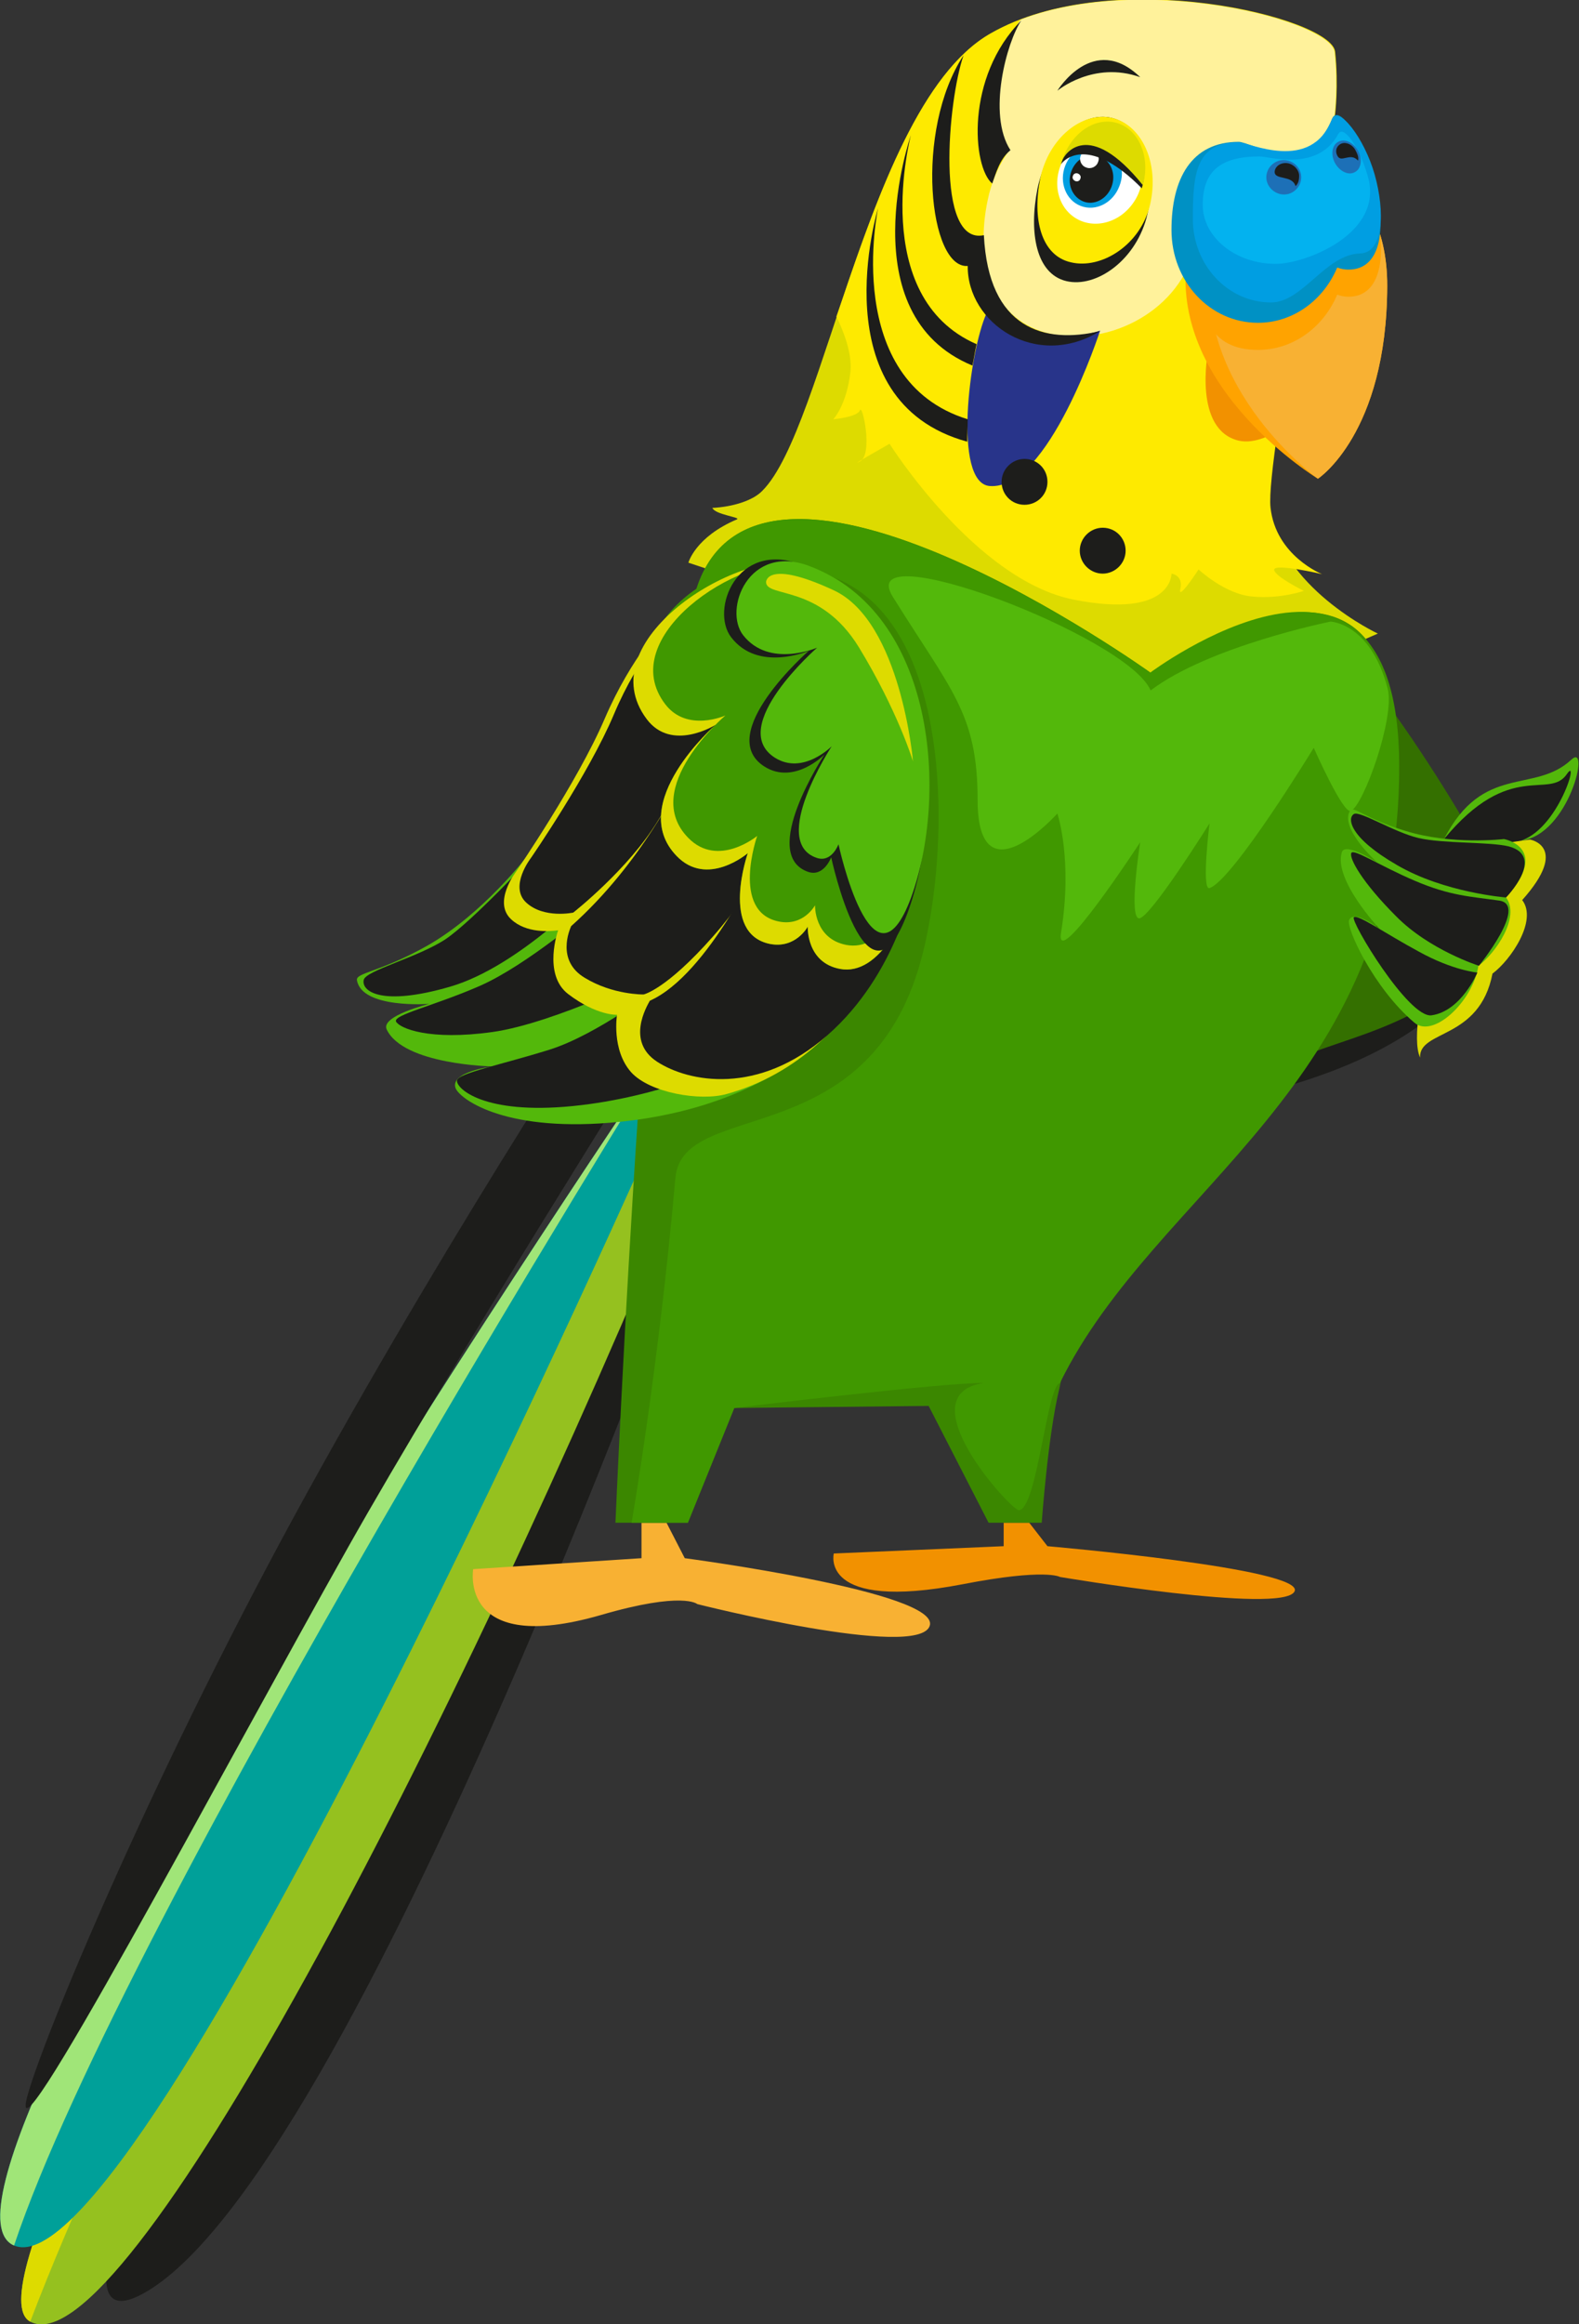 <?xml version="1.0" encoding="utf-8"?>
<!-- Generator: Adobe Illustrator 24.0.0, SVG Export Plug-In . SVG Version: 6.00 Build 0)  -->
<svg version="1.1" id="Kiwi" xmlns="http://www.w3.org/2000/svg" xmlns:xlink="http://www.w3.org/1999/xlink" x="0px" y="0px"
	 viewBox="0 0 303 445.7" style="enable-background:new 0 0 303 445.7;" xml:space="preserve">
<rect x="0" y="0" width="303" height="445.7" fill="#333333" stroke="none"/>
<style type="text/css">
	.st0{fill:#DDDB00;}
	.st1{fill:#FEEA00;}
	.st2{fill:#FFF29B;}
	.st3{fill:#28348A;}
	.st4{fill:#1D1D1B;}
	.st5{fill:#F29100;}
	.st6{fill:#FFA300;}
	.st7{fill:#F8B133;}
	.st8{fill:#0091C4;}
	.st9{fill:#009EE2;}
	.st10{fill:#03B2EF;}
	.st11{fill:#1D70B7;}
	.st12{fill:#FFFFFF;}
	.st13{fill:#1D1E1B;}
	.st14{fill:#347000;}
	.st15{fill:#95C11F;}
	.st16{fill:#00A099;}
	.st17{fill:#A0E578;}
	.st18{fill:#3B8700;}
	.st19{fill:#409800;}
	.st20{fill:#53B80B;}
</style>
<g id="head">
	<path id="_x30_4_3_" class="st0" d="M243.6,97.4c1.9,15.3,20.8,24.1,20.8,24.1l-39.9,17.3l-92.4-30.9c0,0,1.3-4.9,9.3-8.3
		c0.9-0.4-4.2-0.9-4.7-2.2c3.9-0.2,7.8-1.4,9.6-3.3c12-12,20.4-74.2,43.7-87.6s65.4-3,66.1,3.5c0.7,6.5,0,12,0,12
		S241.7,82.1,243.6,97.4z"/>
	<path id="_x30_3_4_" class="st1" d="M253.7,110.1c0,0-9.4-2.2-9.2-0.8c0.2,1.3,5.7,4,5.7,4s-4.5,1.6-9.8,1.1
		c-5.3-0.4-10.4-5.2-10.4-5.2s-4.1,6.3-3.5,3.7s-1.7-2.9-1.7-2.9s0.2,8.7-18.7,5s-35.4-29.9-35.4-29.9s-8.3,4.7-5.7,3.4
		s0.5-11.2,0-9.8c-0.5,1.3-5.1,1.7-5.1,1.7s2.6-2.7,3.3-9.2c0.3-3.4-1.2-7.4-2.7-10.5l1.1-3.2c7-20.7,15.3-43.6,28.5-51.1
		c23.4-13.4,65.4-3,66.1,3.5c0.7,6.5,0,12,0,12s-13.4,66.1-12.4,75.4S253.7,110.1,253.7,110.1z"/>
	<path id="_x30_2_4_" class="st2" d="M196,3.7c23.9-9,59.4,0.3,60.1,6.3c0.7,6.5,0,12,0,12s-2.1,10.7-2.8,14
		C171.8,58,193.9,4.5,196,3.7z"/>
	<path id="_x30_1_4_" class="st2" d="M229.1,48.1c-3.4,12.3-17.5,18.7-28.4,15.7s-13.8-14.7-10.9-26.6c3.1-12.4,15-19.9,25.8-16.9
		C226.5,23.3,232.5,35.8,229.1,48.1z"/>
	<g id="cheek">
		<path id="_x30_3_3_" class="st3" d="M189.9,93.2c-7.1-0.6-3.9-25.8-0.6-33.1c9.2,7.8,21.8,3.3,21.8,3.3S201.2,94.1,189.9,93.2z"/>
		<path id="_x30_2_3_" class="st4" d="M201,92.4c0,2.5-2,4.4-4.4,4.4c-2.5,0-4.4-2-4.4-4.4s2-4.4,4.4-4.4C199,88,201,89.9,201,92.4z
			"/>
		<path id="_x30_1_3_" class="st4" d="M216,105.6c0,2.4-2,4.4-4.4,4.4c-2.4,0-4.4-2-4.4-4.4c0-2.4,2-4.4,4.4-4.4
			C214.1,101.2,216,103.2,216,105.6z"/>
	</g>
	<g id="tripes">
		<path id="_x30_4_2_" class="st4" d="M190.4,35.2c-3.8-3.2-5.2-20.4,5.6-31.3c-2.8,4.1-6.6,18-2.1,24.9
			C191.8,30.5,191.1,33.3,190.4,35.2z"/>
		<path id="_x30_3_2_" class="st4" d="M168.5,39.9c0,0-7.1,33,17.2,40.5c0,1.6-0.1,2.8-0.1,4.3C157.2,76.9,168.5,39.9,168.5,39.9z"
			/>
		<path id="_x30_2_2_" class="st4" d="M186.6,70.1c-23.8-9.8-11.8-44.2-11.8-44.2s-8.3,31,12.6,40.1C187,67.7,186.9,68.8,186.6,70.1
			z"/>
		<path id="_x30_1_2_" class="st4" d="M211.1,63.5C198.8,71,185.6,62,185.7,51c-7.4,0.6-10.3-25.9-0.8-40.4
			c-3,8.6-5.5,36.5,3.9,34.5C189.7,63.1,200.4,66,211.1,63.5z"/>
	</g>
	<g id="beak">
		<path id="_x31_1" class="st5" d="M252,77.2c0,0-8.1,8.7-14.3,7.3c-8.8-2.1-5.9-17-5.9-17L252,77.2z"/>
		<path id="_x31_0" class="st6" d="M250.2,28.9c-4.2-0.5,16.1,2.3,16,26c-0.1,28.3-13.3,36.9-13.3,36.9s-28.1-17-25.2-41.8
			L250.2,28.9z"/>
		<path id="_x30_9" class="st7" d="M250.2,28.9c-4.2-0.5,16.1,2.3,16,26c-0.1,28.3-13.3,36.9-13.3,36.9s-23.6-17-20.6-41.8
			L250.2,28.9z"/>
		<path id="_x30_8" class="st6" d="M263.8,40c2.2,7.9,1.5,15.4-3.4,16.7c-1.2,0.3-2.5,0.3-3.8-0.2c-2.6,6.2-8.4,10.6-15.2,10.6
			c-9.2,0-11.6-6.7-11.6-16.5L263.8,40z"/>
		<g id="nose">
			<path id="_x30_7" class="st8" d="M260.4,51.5c-1.2,0.3-2.5,0.3-3.8-0.2c-2.6,6.2-8.4,10.6-15.2,10.6c-9.2,0-16.6-7.9-16.6-17.8
				c0-9.8,3.8-16.9,12.9-16.9c2.3,0,13.3,7,17.9-4.4c1.3-3.1,5.9,4,8.1,11.9C265.9,42.7,265.3,50.2,260.4,51.5z"/>
			<path id="_x30_6_1_" class="st9" d="M261,48.6c-6.7,0.2-11,9.4-17.1,9.4c-8.3,0-15-7.2-15-16c0-8.8,0.6-14.7,8.8-14.7
				c2,0,13.8,5.9,17.9-4.4c1.2-2.8,6.2,3.5,8.2,10.6C265.8,40.6,265.5,48.5,261,48.6z"/>
			<path id="_x30_5_1_" class="st10" d="M244.8,50.6c-7.7,0-14-5.1-14-11.3c0-6.3,3.2-9.3,10.9-9.3c1.9,0,11.2,3,15.1-4.3
				c1.1-2,4.3,3.1,5.7,8.2C265.6,44.8,250.5,50.6,244.8,50.6z"/>
			<g id="nostrils">
				<g id="right">
					<path id="_x30_4_1_" class="st11" d="M260.6,28.9c0.9,1.6,0.6,3.5-0.6,4.1c-1.2,0.7-2.9-0.1-3.8-1.7c-0.9-1.6-0.6-3.5,0.6-4.1
						C258,26.5,259.7,27.3,260.6,28.9z"/>
					<path id="_x30_3_1_" class="st4" d="M260.1,28.8c0.6,1.1,0.6,1.6,0.5,2c-1.5-1.7-3.3,0.6-4-1c-0.5-1,0-2,0.9-2.3
						C258.4,27.2,259.6,27.8,260.1,28.8z"/>
				</g>
				<g id="left">
					<path id="_x30_2_1_" class="st11" d="M249.7,34c0,1.8-1.5,3.3-3.3,3.3S243,35.8,243,34c0-1.8,1.5-3.3,3.3-3.3
						S249.7,32.1,249.7,34z"/>
					<path id="_x30_1_1_" class="st4" d="M249.3,33.7c0,1.3-0.4,1.7-0.7,2c-0.6-2.2-4.1-1.1-4-2.8c0.1-1.1,1.3-1.8,2.5-1.6
						C248.3,31.5,249.3,32.6,249.3,33.7z"/>
				</g>
			</g>
		</g>
	</g>
	<g id="eye">
		<path id="_x30_6" class="st4" d="M220.2,41c-2,8.8-9.8,14.3-15.6,12.9s-7.2-9.3-5.5-17.8c1.9-8.9,8.4-14.9,14.2-13.5
			C219.2,24,222.3,32.2,220.2,41z"/>
		<path id="_x30_5" class="st1" d="M220.7,39.2c-1.8,7.8-9.4,12.5-15.2,11.1c-5.8-1.3-7.4-8.5-5.9-16c1.6-7.8,8-13,13.8-11.7
			C219.2,24,222.5,31.4,220.7,39.2z"/>
		<path id="protein" class="st12" d="M217.6,38.7c-2.7,4.1-7.8,5.4-11.4,3c-3.6-2.4-4.4-7.6-1.8-11.7s7.8-5.4,11.4-3
			S220.3,34.7,217.6,38.7z"/>
		<g id="pupil">
			<path id="_x30_4" class="st9" d="M214.8,35.7c-1.2,3.2-4.5,4.9-7.4,3.8c-2.9-1.1-4.2-4.6-3-7.7s4.5-4.9,7.4-3.8
				C214.7,29,216.1,32.5,214.8,35.7z"/>
			<path id="_x30_3" class="st4" d="M213.3,35.8c-0.9,2.4-3.4,3.7-5.5,2.8s-3.1-3.4-2.2-5.8c0.9-2.4,3.4-3.7,5.5-2.8
				S214.2,33.4,213.3,35.8z"/>
			<path id="highlight2" class="st12" d="M210.7,31.1c-0.3,0.9-1.4,1.4-2.3,1c-0.9-0.3-1.4-1.4-1-2.3c0.3-0.9,1.4-1.4,2.3-1
				C210.6,29.2,211.1,30.2,210.7,31.1z"/>
			<path id="highlight1" class="st12" d="M207.3,34.3c-0.1,0.4-0.6,0.6-1,0.4s-0.6-0.6-0.4-1c0.1-0.4,0.6-0.6,1-0.4
				C207.3,33.5,207.5,33.9,207.3,34.3z"/>
		</g>
		<g id="eyelid">
			<path id="_x30_2" class="st4" d="M219.1,36.1c-9.9-10-14.7-5.8-15.5-4.6c1.6-5.3,6.3-8.6,10.6-7.3
				C218.5,25.4,220.7,30.8,219.1,36.1z"/>
			<path id="_x30_1" class="st0" d="M219.3,35.5c-10.4-12.9-15.1-6-15.5-4.6c1.6-5.3,6.3-8.6,10.6-7.3
				C218.6,24.9,220.8,30.2,219.3,35.5z"/>
		</g>
	</g>
	<path id="yebrow" class="st13" d="M202.9,17.4c0,0,6.9-11.3,15.9-2.6C209.8,11.6,202.9,17.4,202.9,17.4z"/>
</g>
<g id="wing-left2">
	<path id="_x31_5" class="st4" d="M287.4,170.2c0,22.3-23.5,32.5-35.7,36.6c-45.2,15.3-23.3-18.1-23.3-40.4s10.4-40.4,23.3-40.4
		C262.7,125.9,287.4,166.9,287.4,170.2z"/>
	<path id="_x31_4" class="st14" d="M287.4,170.2c0,22.3-24.2,27.3-35.2,31.5c-40.6,15.3-20.9-18.1-20.9-40.4s9.4-40.4,20.9-40.4
		C259.6,120.8,287.4,166.4,287.4,170.2z"/>
</g>
<g id="tail">
	<path id="_x30_6_3_" class="st4" d="M134.7,230.7c0,0-66.9,186.9-107.2,209.1s103.7-222,103.7-222L134.7,230.7z"/>
	<path id="_x30_5_3_" class="st15" d="M132.5,222.7C87,333.4,23.6,454.7,5.8,445.2c-18.9-10,124-235,124-235S131.3,219,132.5,222.7z
		"/>
	<path id="_x30_4_5_" class="st0" d="M5.8,445.2c-18.9-10,124-235,124-235S38,360.5,5.8,445.2z"/>
	<path id="_x30_3_6_" class="st16" d="M126.6,215.3c0,0-99.8,225.5-123.9,215.3c-24.1-10.2,123.9-227.8,123.9-227.8L126.6,215.3z"/>
	<path id="_x30_2_6_" class="st17" d="M2.7,430.6c-24.1-10.2,123.9-227.8,123.9-227.8S23.8,367.5,2.7,430.6z"/>
	<path id="_x30_1_6_" class="st4" d="M126.5,198.3c0,0-40.5,64.3-59.7,98.4C42.8,339.3-0.1,420.5,5.4,401.4
		c3.9-13.3,25.3-64,53.5-115.1c29.6-53.7,60.8-100.5,60.8-100.5L126.5,198.3z"/>
</g>
<g id="paws">
	<path id="right_1_" class="st5" d="M197.5,292l3.5,4.5c0,0,49.8,4.3,47.4,8.7c-2.4,4.4-45-2.8-45-2.8s-2.7-1.7-18.7,1.4
		c-27.6,5.3-24.7-5.9-24.7-5.9l32.6-1.4V292H197.5z"/>
	<path id="left_1_" class="st7" d="M127.9,292l3.5,6.8c0,0,49.3,6.5,47,13c-2.3,6.5-44.6-4.2-44.6-4.2s-2.7-2.5-18.5,2.1
		c-27.4,7.9-24.5-8.8-24.5-8.8l32.3-2.1V292H127.9z"/>
</g>
<g id="body">
	<path id="shadow" class="st18" d="M199.9,292h-10.2l-11.5-22.4l-37.3,0.4l-8.9,22h-13.9c0,0,6.4-149.9,15.6-179
		c12-37.8,87.1,16,87.1,16s49.5-35.6,46.2,17.9c-2.6,42.7-14.4,48.9-57.1,78.6c-9.7,6.7-2.8,24.1-6.6,40.7
		C201.1,275.1,199.9,292,199.9,292z"/>
	<path id="body_1_" class="st19" d="M195.5,289.6c-1.5,0-21.8-22.2-6.7-24.4c-7.8-0.1-47.9,4.8-47.9,4.8l-8.9,22h-10.8
		c0,0,5.2-29.8,8.4-66.1c1.4-15.7,38-4,47.6-43.6c6.8-27.7,5.1-89.1-43.6-69.3c12-37.8,87.1,16,87.1,16s47.7-35.7,47.8,17.8
		c0.2,61.5-46.7,80.9-65.1,118.4C200.9,265.6,199,289.5,195.5,289.6z"/>
	<path id="breast" class="st20" d="M255.3,119.2c0,0,7.7,0.2,11,12.9c1.4,5.6-4.7,22.5-7.1,23.4c-1.5,0.6-7.1-12.1-7.1-12.1
		s-15.5,25.4-20,26.9c-1.6,0.5,0-12.4,0-12.4s-11.4,18.2-13.5,18.2s0.2-14.6,0.2-14.6s-16.4,25.1-15.2,17.4
		c2.3-14.1-0.7-22.9-0.7-22.9s-15.3,17.1-15.3-2.6c0-16.6-5.1-21-16.3-39c-7.6-12.3,45.1,7.6,49.5,18
		C232,123.9,255.3,119.2,255.3,119.2z"/>
</g>
<g id="wing-right">
	<path id="_x30_7_2_" class="st20" d="M301.5,145.7c3.8-3.6-0.4,14.4-9.6,15.5c-9.2,1.1-15.2,0.1-14.8-0.3
		C284.6,146.3,294.4,152.3,301.5,145.7z"/>
	<path id="_x30_6_4_" class="st4" d="M300.7,148.4c2.6-3.8-2.1,12.2-10.2,13.1s-14.1-0.6-13.4-0.6
		C289.8,145.5,297.3,153.5,300.7,148.4z"/>
	<path id="_x30_5_4_" class="st0" d="M292.1,172.6c3,3.9-2.2,11.5-5.7,14.1c-2.5,12.8-14.1,10.7-13.9,16.1
		c-3.1-6.9,6.5-39.6,16.9-41.2c1.8-0.3,4.2-0.6,4.2-0.6S301.3,162.3,292.1,172.6z"/>
	<path id="_x30_4_6_" class="st20" d="M289,172.1c2.8,3.7-2,10.7-5.3,13.1c-1.1,6.9-8.7,14-12.3,10.9c-7.8-6.6-13.2-18.3-12.5-19.7
		c1-2.1,5.9,1.8,5.9,1.8s-9-9.5-7.3-14.8c0.7-2,6.8,2,6.8,2s-7.4-6.6-5.2-10c0.6-0.9,3,1.6,10.5,3.9c8.9,2.8,19,1.6,19,1.6
		S297.6,162.5,289,172.1z"/>
	<path id="_x30_3_7_" class="st4" d="M289,172.1c0,0-11.8-0.9-20.9-6.2c-9.2-5.3-9.6-9-8.3-9.8c1.1-0.7,7.7,3.5,12.4,4.6
		s13.6,0.7,17.3,1.6C296.7,164.2,289,172.1,289,172.1z"/>
	<path id="_x30_2_7_" class="st4" d="M283.8,185.2c0,0-9.5-3-15.9-9.5c-6.6-6.6-9-11.1-8.6-12.1c0.3-1,5.4,2.4,12.2,5.3
		c6.8,2.9,10.6,3,16.2,3.8S283.8,185.2,283.8,185.2z"/>
	<path id="_x30_1_7_" class="st4" d="M274.7,194.7c-4.4,0.6-15.7-18.2-14.9-18.8c0.8-0.6,6,3.1,12.5,6.6c6.5,3.6,11.2,4,11.2,4
		S280.4,193.9,274.7,194.7z"/>
</g>
<g id="wing-left1">
	<path id="_x31_3" class="st20" d="M155,201.4c0,0-12,11.8-38,13.9c-20.8,1.7-29-4.8-29.6-6.7c-1-3.1,7.1-4.1,7.1-4.1
		s-17.1-0.3-20.3-7.1c-1.2-2.6,8.2-4.9,8.2-4.9s-12.9,1-13.9-4.5c-0.3-1.5,4.3-1.5,13.4-6.6c10.8-6.1,19.3-17.3,19.3-17.3L155,201.4
		z"/>
	<path id="_x31_2" class="st4" d="M114.1,170.1c0,0-14.3,15.2-27.7,19.1s-17.1,0.8-16.6-1.3c0.4-1.8,10.4-4.3,15.7-7.8
		c5.3-3.6,16.4-15.6,16.4-15.6L114.1,170.1z"/>
	<path id="_x31_1_1_" class="st4" d="M126.2,186.4c0,0-19.6,9.8-31.7,11.5c-12.1,1.7-17.8-0.7-18.5-2c-0.6-1.3,7.3-3,16.2-6.9
		c9-4,21.1-14.4,21.1-14.4L126.2,186.4z"/>
	<path id="_x31_0_1_" class="st4" d="M140.5,203.8c0,0-13.5,6.6-30.6,8.3s-22.4-3.4-22.2-4.9c0.2-1.4,8.4-3,17.7-5.9
		s21.3-12.2,21.3-12.2L140.5,203.8z"/>
	<path id="_x30_9_1_" class="st0" d="M175.2,169.9c0,0-7.9,32.2-35.8,39.9c-5,1.4-14.7-0.2-18.3-4.2c-3.8-4.3-2.7-11-2.7-11
		s-3.9,0.2-9.4-4c-4.9-3.8-1.9-12.2-1.9-12.2l0,0c-1.6,0.2-6.1,0.6-9-2.1c-3.6-3.3,0.9-9.1,0.9-9.1s11.8-17.2,17-29.3
		c5.2-12.1,11.7-18.7,11.7-18.7l16.1,13.1c0,0-10.5,14.3-16.9,24.3L175.2,169.9z"/>
	<path id="_x30_8_1_" class="st4" d="M143.9,131.7c0,0-12.1,16.4-17.6,25.6C120.7,166.6,110,175,110,175s-5.6,1.2-9-1.9
		c-3.4-3.1,0.9-8.6,0.9-8.6s11.1-16.1,15.9-27.5s11-17.6,11-17.6L143.9,131.7z"/>
	<path id="_x30_7_1_" class="st4" d="M150.6,158.6c0,0-4.8,10.8-13.8,21s-13.3,11.1-13.3,11.1s-5.9,0.1-11.3-3.2
		c-5.5-3.3-2.9-9.2-2.6-9.9c13.7-12.2,21-27.9,21-27.9L150.6,158.6z"/>
	<path id="_x30_6_2_" class="st4" d="M175.2,169.9c0,0-3.1,16.9-16.4,28.6s-26.7,9-32.7,5.1c-6-3.9-2-10.6-1.4-11.7
		c11.3-5,21.7-27.9,21.7-27.9L175.2,169.9z"/>
	<path id="_x30_5_2_" class="st19" d="M161.2,185.8c-6.5-1.2-6.2-8.1-6.2-8.1s-2.3,4.3-7.3,3.3c-9.6-2-4.2-17.4-4.2-17.4
		s-7.8,6.7-13.7,0.5c-9.7-10.1,7.5-25.1,7.5-25.1s-9.3,4.7-11.9-2.2c-7.9-20.5,18.2-32.6,29.9-28.3
		C190.6,121.7,179,189.1,161.2,185.8z"/>
	<path id="_x30_4_4_" class="st0" d="M177.3,161.8c-2.3,14.3-8.7,25.4-16.1,24c-6.5-1.2-6.2-8.1-6.2-8.1s-2.3,4.3-7.3,3.3
		c-9.6-2-4.2-17.4-4.2-17.4s-7.8,6.7-13.7,0.5c-9.7-10.1,7.5-25.1,7.5-25.1s-8.4,5.3-13.2-1.1c-11.2-14.9,17.3-32.6,29.5-29.8
		c-12.1-1.7-35.8,14.2-25.9,27c4.2,5.4,11.5,2.1,11.5,2.1s-16.5,14-7.1,23.5c5.7,5.8,13.2-0.4,13.2-0.4s-5.1,14.5,4.1,16.4
		c4.8,1,7-3.1,7-3.1s-0.2,6.4,6,7.6C169.1,182.5,174.8,173.7,177.3,161.8z"/>
	<path id="_x30_3_5_" class="st4" d="M174.1,175.2c-7.8,20.8-14.6-10.8-14.6-10.8s-1.4,3.8-4.4,2.8c-9.6-3.3,3.1-22.5,3.1-22.5
		s-5.8,5.9-11.5,2.3c-9.8-6.2,8.5-22.2,8.5-22.2s-9.7,4.2-14.9-2.6c-4-5.2,1-18.5,13.3-14C179.3,117.8,181.8,154.6,174.1,175.2z"/>
	<path id="_x30_2_5_" class="st20" d="M174.8,172.2c-7.4,19.8-13.9-10.3-13.9-10.3s-1.3,3.6-4.2,2.6c-9.1-3.1,2.9-21.4,2.9-21.4
		s-5.5,5.6-10.9,2.2c-9.3-5.9,8.1-21.1,8.1-21.1s-9.2,4-14.2-2.4c-3.8-4.9,1-17.6,12.6-13.3C179.6,117.6,182,152.6,174.8,172.2z"/>
	<path id="_x30_1_5_" class="st0" d="M160,113.2c12.9,6,15.2,32.8,15.2,32.8s-2.9-9.6-10.4-21.9c-7.5-12.2-17.8-9.4-17.8-12.5
		C147,111.6,147.1,107.2,160,113.2z"/>
</g>
</svg>
